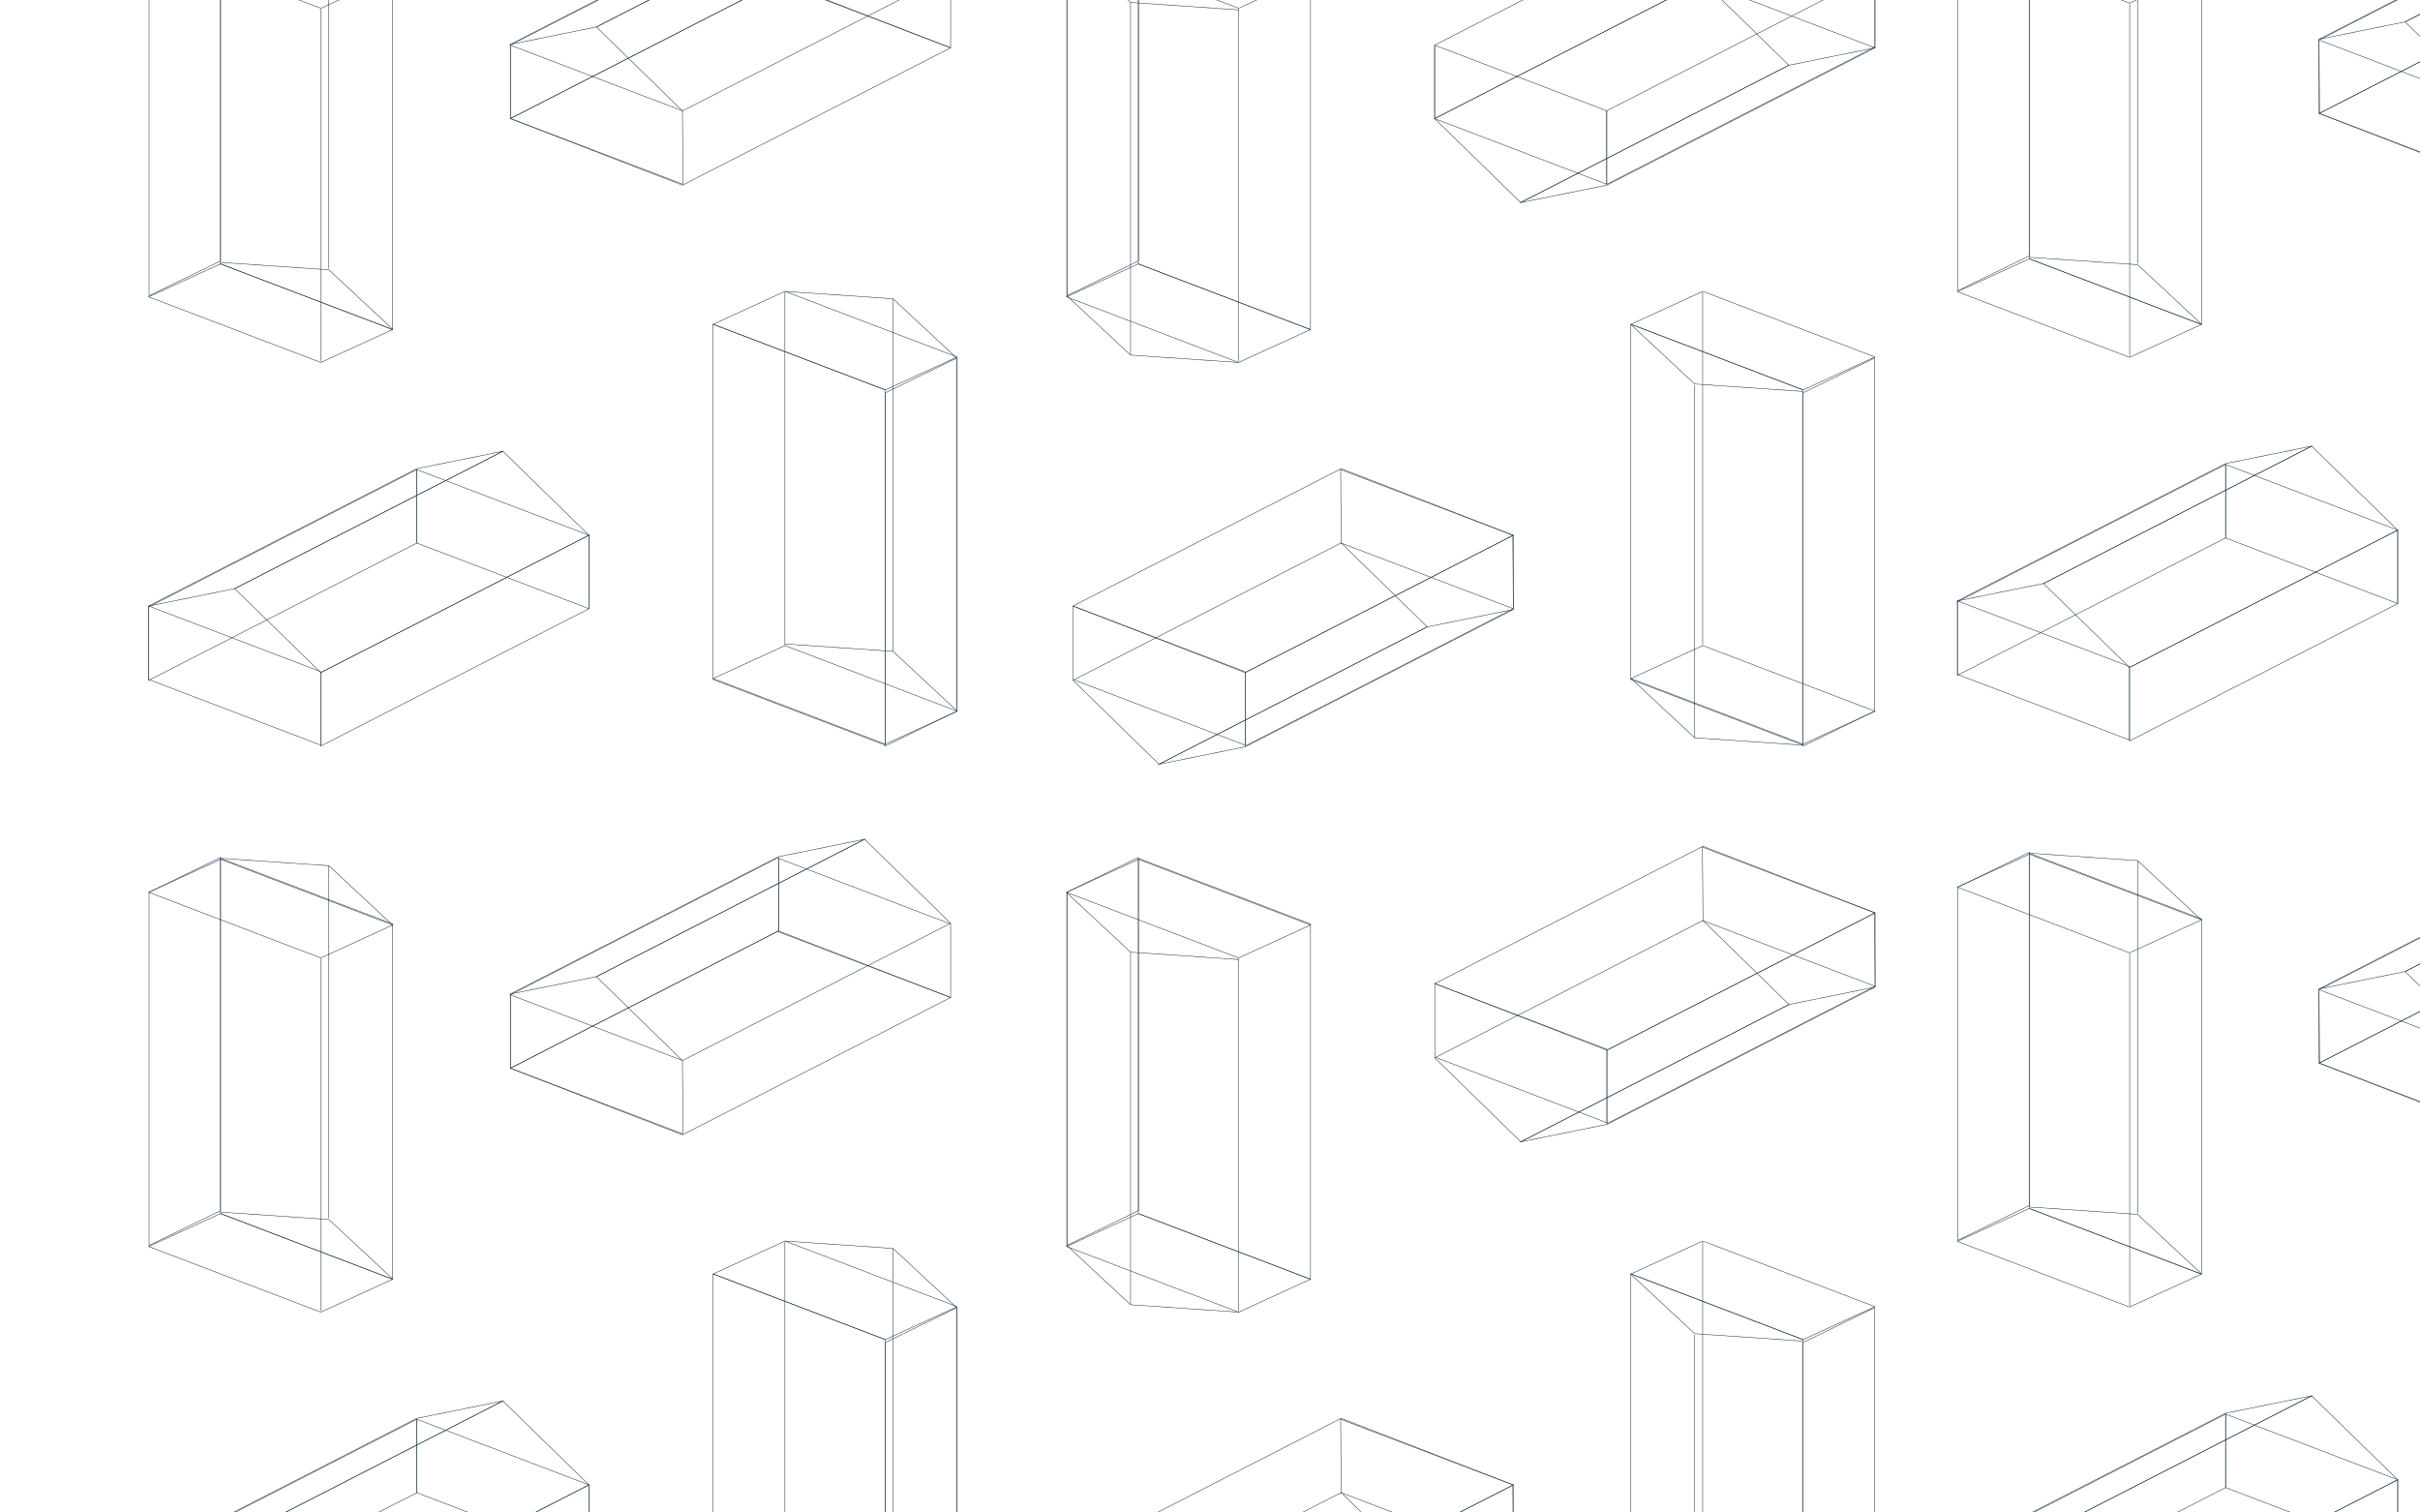 <?xml version="1.0" encoding="utf-8"?>
<!-- Generator: Adobe Illustrator 16.0.0, SVG Export Plug-In . SVG Version: 6.00 Build 0)  -->
<!DOCTYPE svg PUBLIC "-//W3C//DTD SVG 1.1//EN" "http://www.w3.org/Graphics/SVG/1.1/DTD/svg11.dtd">
<svg version="1.1" id="Layer_1" xmlns="http://www.w3.org/2000/svg" xmlns:xlink="http://www.w3.org/1999/xlink" x="0px" y="0px"
	 width="1280px" height="800px" viewBox="0 0 1280 800" enable-background="new 0 0 1280 800" xml:space="preserve">
<polygon fill="none" stroke="#0E263A" stroke-width="0.25" stroke-miterlimit="10" points="169.669,896.438 78.621,861.715 
	78.621,822.857 169.669,857.58 "/>
<polygon fill="none" stroke="#0E263A" stroke-width="0.25" stroke-miterlimit="10" points="311.519,824.266 220.47,789.543 
	220.47,750.686 311.519,785.408 "/>
<polygon fill="none" stroke="#0E263A" stroke-width="0.25" stroke-miterlimit="10" points="311.519,824.266 169.669,896.92 
	169.669,858.059 311.519,785.408 "/>
<polygon fill="none" stroke="#0E263A" stroke-width="0.25" stroke-miterlimit="10" points="220.47,789.543 78.621,862.195 
	78.621,823.34 220.47,750.686 "/>
<polygon fill="none" stroke="#0E263A" stroke-width="0.25" stroke-miterlimit="10" points="658.568,896.438 567.521,861.715 
	567.521,822.857 658.568,857.58 "/>
<polygon fill="none" stroke="#0E263A" stroke-width="0.25" stroke-miterlimit="10" points="800.418,824.266 658.568,896.92 
	658.568,858.059 800.418,785.408 "/>
<polygon fill="none" stroke="#0E263A" stroke-width="0.25" stroke-miterlimit="10" points="709.367,750.205 567.521,822.857 
	658.568,858.059 800.418,785.408 "/>
<polygon fill="none" stroke="#0E263A" stroke-width="0.25" stroke-miterlimit="10" points="265.992,740.996 124.146,813.646 
	169.669,858.059 311.519,785.408 "/>
<polygon fill="none" stroke="#0E263A" stroke-width="0.25" stroke-miterlimit="10" points="220.47,750.205 78.621,822.857 
	124.146,813.646 265.992,740.996 "/>
<polygon fill="none" stroke="#0E263A" stroke-width="0.25" stroke-miterlimit="10" points="468.206,896.438 377.156,861.715 
	377.156,673.781 468.206,708.504 "/>
<polygon fill="none" stroke="#0E263A" stroke-width="0.25" stroke-miterlimit="10" points="468.206,708.576 377.156,673.854 
	415.21,656.422 506.258,691.143 "/>
<polygon fill="none" stroke="#0E263A" stroke-width="0.25" stroke-miterlimit="10" points="468.206,895.928 377.156,861.205 
	415.21,843.773 506.258,878.496 "/>
<polygon fill="none" stroke="#0E263A" stroke-width="0.25" stroke-miterlimit="10" points="506.028,878.514 468.206,896.92 
	468.206,710.107 506.028,691.701 "/>
<polyline fill="none" stroke="#0E263A" stroke-width="0.25" stroke-miterlimit="10" points="472.337,660.332 506.028,691.701 
	506.028,878.514 "/>
<line fill="none" stroke="#0E263A" stroke-width="0.25" stroke-miterlimit="10" x1="472.337" y1="660.332" x2="415.144" y2="656.422"/>
<line fill="none" stroke="#0E263A" stroke-width="0.25" stroke-miterlimit="10" x1="472.337" y1="846.832" x2="506.028" y2="878.205"/>
<line fill="none" stroke="#0E263A" stroke-width="0.25" stroke-miterlimit="10" x1="472.337" y1="846.832" x2="415.144" y2="842.924"/>
<polygon fill="none" stroke="#0E263A" stroke-width="0.25" stroke-miterlimit="10" points="709.367,789.473 567.521,862.119 
	613.042,906.535 754.891,833.883 "/>
<polygon fill="none" stroke="#0E263A" stroke-width="0.25" stroke-miterlimit="10" points="754.891,833.883 613.042,906.535 
	658.568,897.322 800.418,824.674 "/>
<polygon fill="none" stroke="#0E263A" stroke-width="0.25" stroke-miterlimit="10" points="800.161,785.408 709.11,750.686 
	709.367,789.543 800.418,824.266 "/>
<line fill="none" stroke="#0E263A" stroke-width="0.25" stroke-miterlimit="10" x1="472.337" y1="660.332" x2="472.337" y2="846.832"/>
<line fill="none" stroke="#0E263A" stroke-width="0.25" stroke-miterlimit="10" x1="415.144" y1="656.957" x2="415.144" y2="843.457"/>
<polygon fill="none" stroke="#0E263A" stroke-width="0.25" stroke-miterlimit="10" points="953.655,896.438 862.606,861.715 
	862.606,673.781 953.655,708.504 "/>
<polygon fill="none" stroke="#0E263A" stroke-width="0.25" stroke-miterlimit="10" points="953.655,708.576 862.606,673.854 
	900.659,656.422 991.706,691.143 "/>
<polygon fill="none" stroke="#0E263A" stroke-width="0.25" stroke-miterlimit="10" points="953.655,895.928 862.606,861.205 
	900.659,843.773 991.706,878.496 "/>
<polygon fill="none" stroke="#0E263A" stroke-width="0.25" stroke-miterlimit="10" points="991.479,878.514 953.655,896.92 
	953.655,710.107 991.479,691.701 "/>
<line fill="none" stroke="#0E263A" stroke-width="0.25" stroke-miterlimit="10" x1="896.379" y1="892.545" x2="862.688" y2="861.178"/>
<line fill="none" stroke="#0E263A" stroke-width="0.25" stroke-miterlimit="10" x1="896.379" y1="892.545" x2="953.572" y2="896.455"/>
<line fill="none" stroke="#0E263A" stroke-width="0.25" stroke-miterlimit="10" x1="896.379" y1="705.434" x2="862.688" y2="674.061"/>
<line fill="none" stroke="#0E263A" stroke-width="0.25" stroke-miterlimit="10" x1="896.379" y1="705.434" x2="953.572" y2="709.346"/>
<line fill="none" stroke="#0E263A" stroke-width="0.25" stroke-miterlimit="10" x1="896.379" y1="706.041" x2="896.379" y2="892.545"/>
<line fill="none" stroke="#0E263A" stroke-width="0.25" stroke-miterlimit="10" x1="900.59" y1="656.957" x2="900.59" y2="843.457"/>
<polygon fill="none" stroke="#0E263A" stroke-width="0.25" stroke-miterlimit="10" points="411.762,454.02 502.812,488.744 
	502.812,527.6 411.762,492.879 "/>
<polygon fill="none" stroke="#0E263A" stroke-width="0.25" stroke-miterlimit="10" points="269.914,526.191 411.762,453.537 
	411.762,492.395 269.914,565.047 "/>
<polygon fill="none" stroke="#0E263A" stroke-width="0.25" stroke-miterlimit="10" points="360.962,600.252 502.812,527.6 
	411.762,492.395 269.914,565.047 "/>
<polygon fill="none" stroke="#0E263A" stroke-width="0.25" stroke-miterlimit="10" points="602.124,454.02 693.171,488.744 
	693.171,676.678 602.124,641.955 "/>
<polygon fill="none" stroke="#0E263A" stroke-width="0.25" stroke-miterlimit="10" points="602.124,641.881 693.171,676.604 
	655.12,694.035 564.069,659.316 "/>
<polygon fill="none" stroke="#0E263A" stroke-width="0.25" stroke-miterlimit="10" points="602.124,454.527 693.171,489.25 
	655.12,506.684 564.069,471.961 "/>
<polygon fill="none" stroke="#0E263A" stroke-width="0.25" stroke-miterlimit="10" points="564.3,471.945 602.124,453.537 
	602.124,640.352 564.3,658.756 "/>
<polyline fill="none" stroke="#0E263A" stroke-width="0.25" stroke-miterlimit="10" points="597.993,690.123 564.3,658.756 
	564.3,471.945 "/>
<line fill="none" stroke="#0E263A" stroke-width="0.25" stroke-miterlimit="10" x1="597.993" y1="690.123" x2="655.184" y2="694.035"/>
<line fill="none" stroke="#0E263A" stroke-width="0.25" stroke-miterlimit="10" x1="597.993" y1="503.625" x2="564.3" y2="472.252"/>
<line fill="none" stroke="#0E263A" stroke-width="0.25" stroke-miterlimit="10" x1="597.993" y1="503.625" x2="655.184" y2="507.535"/>
<polygon fill="none" stroke="#0E263A" stroke-width="0.25" stroke-miterlimit="10" points="360.962,560.984 502.812,488.336 
	457.287,443.922 315.438,516.576 "/>
<polygon fill="none" stroke="#0E263A" stroke-width="0.25" stroke-miterlimit="10" points="315.438,516.576 457.287,443.922 
	411.762,453.135 269.914,525.781 "/>
<polygon fill="none" stroke="#0E263A" stroke-width="0.25" stroke-miterlimit="10" points="270.168,565.047 361.217,599.771 
	360.962,560.912 269.914,526.191 "/>
<line fill="none" stroke="#0E263A" stroke-width="0.25" stroke-miterlimit="10" x1="597.993" y1="690.123" x2="597.993" y2="503.625"/>
<line fill="none" stroke="#0E263A" stroke-width="0.25" stroke-miterlimit="10" x1="655.184" y1="693.502" x2="655.184" y2="507"/>
<polygon fill="none" stroke="#0E263A" stroke-width="0.25" stroke-miterlimit="10" points="116.673,454.02 207.723,488.744 
	207.723,676.678 116.673,641.955 "/>
<polygon fill="none" stroke="#0E263A" stroke-width="0.25" stroke-miterlimit="10" points="116.673,641.881 207.723,676.604 
	169.669,694.035 78.621,659.316 "/>
<polygon fill="none" stroke="#0E263A" stroke-width="0.25" stroke-miterlimit="10" points="116.673,454.527 207.723,489.25 
	169.669,506.684 78.621,471.961 "/>
<polygon fill="none" stroke="#0E263A" stroke-width="0.25" stroke-miterlimit="10" points="78.85,471.945 116.673,453.537 
	116.673,640.352 78.85,658.756 "/>
<line fill="none" stroke="#0E263A" stroke-width="0.25" stroke-miterlimit="10" x1="173.947" y1="457.912" x2="207.641" y2="489.281"/>
<line fill="none" stroke="#0E263A" stroke-width="0.25" stroke-miterlimit="10" x1="173.947" y1="457.912" x2="116.755" y2="454.002"/>
<line fill="none" stroke="#0E263A" stroke-width="0.25" stroke-miterlimit="10" x1="173.947" y1="645.027" x2="207.641" y2="676.396"/>
<line fill="none" stroke="#0E263A" stroke-width="0.25" stroke-miterlimit="10" x1="173.947" y1="645.027" x2="116.755" y2="641.113"/>
<line fill="none" stroke="#0E263A" stroke-width="0.25" stroke-miterlimit="10" x1="173.947" y1="644.412" x2="173.947" y2="457.912"/>
<line fill="none" stroke="#0E263A" stroke-width="0.25" stroke-miterlimit="10" x1="169.734" y1="693.502" x2="169.734" y2="507"/>
<polygon fill="none" stroke="#0E263A" stroke-width="0.25" stroke-miterlimit="10" points="169.669,394.126 78.621,359.405 
	78.621,320.547 169.669,355.27 "/>
<polygon fill="none" stroke="#0E263A" stroke-width="0.25" stroke-miterlimit="10" points="311.519,321.96 220.47,287.238 
	220.47,248.379 311.519,283.103 "/>
<polygon fill="none" stroke="#0E263A" stroke-width="0.25" stroke-miterlimit="10" points="311.519,321.96 169.669,394.607 
	169.669,355.75 311.519,283.1 "/>
<polygon fill="none" stroke="#0E263A" stroke-width="0.25" stroke-miterlimit="10" points="220.47,287.238 78.621,359.887 
	78.621,321.03 220.47,248.379 "/>
<polygon fill="none" stroke="#0E263A" stroke-width="0.25" stroke-miterlimit="10" points="658.568,394.126 567.521,359.405 
	567.521,320.547 658.568,355.27 "/>
<polygon fill="none" stroke="#0E263A" stroke-width="0.25" stroke-miterlimit="10" points="800.418,321.96 658.568,394.607 
	658.568,355.75 800.418,283.1 "/>
<polygon fill="none" stroke="#0E263A" stroke-width="0.25" stroke-miterlimit="10" points="709.367,247.897 567.521,320.547 
	658.568,355.75 800.418,283.1 "/>
<polygon fill="none" stroke="#0E263A" stroke-width="0.25" stroke-miterlimit="10" points="265.992,238.688 124.146,311.339 
	169.669,355.75 311.519,283.1 "/>
<polygon fill="none" stroke="#0E263A" stroke-width="0.25" stroke-miterlimit="10" points="220.47,247.897 78.621,320.547 
	124.146,311.339 265.992,238.688 "/>
<polygon fill="none" stroke="#0E263A" stroke-width="0.25" stroke-miterlimit="10" points="468.206,394.126 377.156,359.405 
	377.156,171.471 468.206,206.193 "/>
<polygon fill="none" stroke="#0E263A" stroke-width="0.25" stroke-miterlimit="10" points="468.206,206.267 377.156,171.544 
	415.21,154.109 506.258,188.832 "/>
<polygon fill="none" stroke="#0E263A" stroke-width="0.25" stroke-miterlimit="10" points="468.206,393.622 377.156,358.899 
	415.21,341.464 506.258,376.188 "/>
<polygon fill="none" stroke="#0E263A" stroke-width="0.25" stroke-miterlimit="10" points="506.028,376.204 468.206,394.607 
	468.206,207.796 506.028,189.394 "/>
<polyline fill="none" stroke="#0E263A" stroke-width="0.25" stroke-miterlimit="10" points="472.337,158.023 506.028,189.394 
	506.028,376.204 "/>
<line fill="none" stroke="#0E263A" stroke-width="0.25" stroke-miterlimit="10" x1="472.337" y1="158.023" x2="415.144" y2="154.109"/>
<line fill="none" stroke="#0E263A" stroke-width="0.25" stroke-miterlimit="10" x1="472.337" y1="344.526" x2="506.028" y2="375.895"/>
<line fill="none" stroke="#0E263A" stroke-width="0.25" stroke-miterlimit="10" x1="472.337" y1="344.526" x2="415.144" y2="340.613"/>
<polygon fill="none" stroke="#0E263A" stroke-width="0.25" stroke-miterlimit="10" points="709.367,287.162 567.521,359.814 
	613.042,404.225 754.891,331.577 "/>
<polygon fill="none" stroke="#0E263A" stroke-width="0.25" stroke-miterlimit="10" points="754.891,331.577 613.042,404.225 
	658.568,395.017 800.418,322.365 "/>
<polygon fill="none" stroke="#0E263A" stroke-width="0.25" stroke-miterlimit="10" points="800.161,283.1 709.11,248.379 
	709.367,287.238 800.418,321.96 "/>
<line fill="none" stroke="#0E263A" stroke-width="0.25" stroke-miterlimit="10" x1="472.337" y1="158.023" x2="472.337" y2="344.526"/>
<line fill="none" stroke="#0E263A" stroke-width="0.25" stroke-miterlimit="10" x1="415.144" y1="154.647" x2="415.144" y2="341.15"/>
<polygon fill="none" stroke="#0E263A" stroke-width="0.25" stroke-miterlimit="10" points="953.655,394.126 862.606,359.405 
	862.606,171.471 953.655,206.193 "/>
<polygon fill="none" stroke="#0E263A" stroke-width="0.25" stroke-miterlimit="10" points="953.655,206.267 862.606,171.544 
	900.659,154.109 991.706,188.832 "/>
<polygon fill="none" stroke="#0E263A" stroke-width="0.25" stroke-miterlimit="10" points="953.655,393.622 862.606,358.899 
	900.659,341.464 991.706,376.188 "/>
<polygon fill="none" stroke="#0E263A" stroke-width="0.25" stroke-miterlimit="10" points="991.479,376.204 953.655,394.607 
	953.655,207.796 991.479,189.394 "/>
<line fill="none" stroke="#0E263A" stroke-width="0.25" stroke-miterlimit="10" x1="896.379" y1="390.235" x2="862.688" y2="358.863"/>
<line fill="none" stroke="#0E263A" stroke-width="0.25" stroke-miterlimit="10" x1="896.379" y1="390.235" x2="953.572" y2="394.149"/>
<line fill="none" stroke="#0E263A" stroke-width="0.25" stroke-miterlimit="10" x1="896.379" y1="203.122" x2="862.688" y2="171.752"/>
<line fill="none" stroke="#0E263A" stroke-width="0.25" stroke-miterlimit="10" x1="896.379" y1="203.122" x2="953.572" y2="207.038"/>
<line fill="none" stroke="#0E263A" stroke-width="0.25" stroke-miterlimit="10" x1="896.379" y1="203.732" x2="896.379" y2="390.235"/>
<line fill="none" stroke="#0E263A" stroke-width="0.25" stroke-miterlimit="10" x1="900.59" y1="154.647" x2="900.59" y2="341.15"/>
<polygon fill="none" stroke="#0E263A" stroke-width="0.25" stroke-miterlimit="10" points="900.659,-48.287 991.706,-13.568 
	991.706,25.292 900.659,-9.431 "/>
<polygon fill="none" stroke="#0E263A" stroke-width="0.25" stroke-miterlimit="10" points="758.809,23.879 849.86,58.602 
	849.86,97.458 758.809,62.739 "/>
<polygon fill="none" stroke="#0E263A" stroke-width="0.25" stroke-miterlimit="10" points="758.809,23.879 900.659,-48.771 
	900.659,-9.911 758.809,62.739 "/>
<polygon fill="none" stroke="#0E263A" stroke-width="0.25" stroke-miterlimit="10" points="849.86,58.602 991.706,-14.048 
	991.706,24.811 849.86,97.458 "/>
<polygon fill="none" stroke="#0E263A" stroke-width="0.25" stroke-miterlimit="10" points="411.762,-48.287 502.812,-13.568 
	502.812,25.292 411.762,-9.431 "/>
<polygon fill="none" stroke="#0E263A" stroke-width="0.25" stroke-miterlimit="10" points="269.914,23.879 411.762,-48.771 
	411.762,-9.911 269.914,62.739 "/>
<polygon fill="none" stroke="#0E263A" stroke-width="0.25" stroke-miterlimit="10" points="360.962,97.942 502.812,25.292 
	411.762,-9.911 269.914,62.739 "/>
<polygon fill="none" stroke="#0E263A" stroke-width="0.25" stroke-miterlimit="10" points="804.334,107.149 946.18,34.5 
	900.659,-9.911 758.809,62.739 "/>
<polygon fill="none" stroke="#0E263A" stroke-width="0.25" stroke-miterlimit="10" points="849.86,97.942 991.706,25.292 
	946.18,34.5 804.334,107.149 "/>
<polygon fill="none" stroke="#0E263A" stroke-width="0.25" stroke-miterlimit="10" points="602.124,-48.287 693.171,-13.568 
	693.171,174.369 602.124,139.644 "/>
<polygon fill="none" stroke="#0E263A" stroke-width="0.25" stroke-miterlimit="10" points="602.124,139.576 693.171,174.294 
	655.12,191.728 564.069,157.005 "/>
<polygon fill="none" stroke="#0E263A" stroke-width="0.25" stroke-miterlimit="10" points="602.124,-47.78 693.171,-13.057 
	655.12,4.375 564.069,-30.348 "/>
<polygon fill="none" stroke="#0E263A" stroke-width="0.25" stroke-miterlimit="10" points="564.3,-30.367 602.124,-48.771 
	602.124,138.041 564.3,156.443 "/>
<polyline fill="none" stroke="#0E263A" stroke-width="0.25" stroke-miterlimit="10" points="597.993,187.815 564.3,156.443 
	564.3,-30.367 "/>
<line fill="none" stroke="#0E263A" stroke-width="0.25" stroke-miterlimit="10" x1="597.993" y1="187.815" x2="655.184" y2="191.728"/>
<line fill="none" stroke="#0E263A" stroke-width="0.25" stroke-miterlimit="10" x1="597.993" y1="1.312" x2="564.3" y2="-30.059"/>
<line fill="none" stroke="#0E263A" stroke-width="0.25" stroke-miterlimit="10" x1="597.993" y1="1.312" x2="655.184" y2="5.224"/>
<polygon fill="none" stroke="#0E263A" stroke-width="0.25" stroke-miterlimit="10" points="360.962,58.678 502.812,-13.972 
	457.287,-58.386 315.438,14.263 "/>
<polygon fill="none" stroke="#0E263A" stroke-width="0.25" stroke-miterlimit="10" points="315.438,14.263 457.287,-58.386 
	411.762,-49.175 269.914,23.475 "/>
<polygon fill="none" stroke="#0E263A" stroke-width="0.25" stroke-miterlimit="10" points="270.168,62.739 361.217,97.458 
	360.962,58.602 269.914,23.879 "/>
<line fill="none" stroke="#0E263A" stroke-width="0.25" stroke-miterlimit="10" x1="597.993" y1="187.815" x2="597.993" y2="1.312"/>
<line fill="none" stroke="#0E263A" stroke-width="0.25" stroke-miterlimit="10" x1="655.184" y1="191.193" x2="655.184" y2="4.691"/>
<polygon fill="none" stroke="#0E263A" stroke-width="0.25" stroke-miterlimit="10" points="116.673,-48.287 207.723,-13.568 
	207.723,174.369 116.673,139.644 "/>
<polygon fill="none" stroke="#0E263A" stroke-width="0.25" stroke-miterlimit="10" points="116.673,139.576 207.723,174.294 
	169.669,191.728 78.621,157.005 "/>
<polygon fill="none" stroke="#0E263A" stroke-width="0.25" stroke-miterlimit="10" points="116.673,-47.78 207.723,-13.057 
	169.669,4.375 78.621,-30.348 "/>
<polygon fill="none" stroke="#0E263A" stroke-width="0.25" stroke-miterlimit="10" points="78.85,-30.367 116.673,-48.771 
	116.673,138.041 78.85,156.443 "/>
<line fill="none" stroke="#0E263A" stroke-width="0.25" stroke-miterlimit="10" x1="173.947" y1="-44.398" x2="207.641" y2="-13.028"/>
<line fill="none" stroke="#0E263A" stroke-width="0.25" stroke-miterlimit="10" x1="173.947" y1="-44.398" x2="116.755" y2="-48.308"/>
<line fill="none" stroke="#0E263A" stroke-width="0.25" stroke-miterlimit="10" x1="173.947" y1="142.717" x2="207.641" y2="174.086"/>
<line fill="none" stroke="#0E263A" stroke-width="0.25" stroke-miterlimit="10" x1="173.947" y1="142.717" x2="116.755" y2="138.803"/>
<line fill="none" stroke="#0E263A" stroke-width="0.25" stroke-miterlimit="10" x1="173.947" y1="142.108" x2="173.947" y2="-44.398"/>
<line fill="none" stroke="#0E263A" stroke-width="0.25" stroke-miterlimit="10" x1="169.734" y1="191.193" x2="169.734" y2="4.691"/>
<polygon fill="none" stroke="#0E263A" stroke-width="0.25" stroke-miterlimit="10" points="849.934,593.848 758.886,559.127 
	758.886,520.268 849.934,554.99 "/>
<polygon fill="none" stroke="#0E263A" stroke-width="0.25" stroke-miterlimit="10" points="991.782,521.682 849.934,594.328 
	849.934,555.473 991.782,482.82 "/>
<polygon fill="none" stroke="#0E263A" stroke-width="0.25" stroke-miterlimit="10" points="900.732,447.619 758.886,520.268 
	849.934,555.473 991.782,482.82 "/>
<polygon fill="none" stroke="#0E263A" stroke-width="0.25" stroke-miterlimit="10" points="900.732,486.883 758.886,559.533 
	804.409,603.945 946.257,531.299 "/>
<polygon fill="none" stroke="#0E263A" stroke-width="0.25" stroke-miterlimit="10" points="946.257,531.299 804.409,603.945 
	849.934,594.736 991.782,522.084 "/>
<polygon fill="none" stroke="#0E263A" stroke-width="0.25" stroke-miterlimit="10" points="991.525,482.82 900.479,448.102 
	900.732,486.959 991.782,521.682 "/>
<polygon fill="none" stroke="#0E263A" stroke-width="0.25" stroke-miterlimit="10" points="1126.366,893.731 1035.318,859.009 
	1035.318,820.151 1126.366,854.874 "/>
<polygon fill="none" stroke="#0E263A" stroke-width="0.25" stroke-miterlimit="10" points="1268.216,821.56 1177.168,786.837 
	1177.168,747.979 1268.216,782.702 "/>
<polygon fill="none" stroke="#0E263A" stroke-width="0.25" stroke-miterlimit="10" points="1268.216,821.56 1126.366,894.214 
	1126.366,855.353 1268.216,782.702 "/>
<polygon fill="none" stroke="#0E263A" stroke-width="0.25" stroke-miterlimit="10" points="1177.168,786.837 1035.318,859.489 
	1035.318,820.634 1177.168,747.979 "/>
<polygon fill="none" stroke="#0E263A" stroke-width="0.25" stroke-miterlimit="10" points="1615.266,893.731 1524.218,859.009 
	1524.218,820.151 1615.266,854.874 "/>
<polygon fill="none" stroke="#0E263A" stroke-width="0.25" stroke-miterlimit="10" points="1757.115,821.56 1615.266,894.214 
	1615.266,855.353 1757.115,782.702 "/>
<polygon fill="none" stroke="#0E263A" stroke-width="0.25" stroke-miterlimit="10" points="1666.064,747.499 1524.218,820.151 
	1615.266,855.353 1757.115,782.702 "/>
<polygon fill="none" stroke="#0E263A" stroke-width="0.25" stroke-miterlimit="10" points="1222.689,738.29 1080.844,810.94 
	1126.366,855.353 1268.216,782.702 "/>
<polygon fill="none" stroke="#0E263A" stroke-width="0.25" stroke-miterlimit="10" points="1177.168,747.499 1035.318,820.151 
	1080.844,810.94 1222.689,738.29 "/>
<polygon fill="none" stroke="#0E263A" stroke-width="0.25" stroke-miterlimit="10" points="1424.903,893.731 1333.854,859.009 
	1333.854,671.075 1424.903,705.798 "/>
<polygon fill="none" stroke="#0E263A" stroke-width="0.25" stroke-miterlimit="10" points="1424.903,705.87 1333.854,671.147 
	1371.907,653.716 1462.955,688.437 "/>
<polygon fill="none" stroke="#0E263A" stroke-width="0.25" stroke-miterlimit="10" points="1424.903,893.222 1333.854,858.499 
	1371.907,841.067 1462.955,875.79 "/>
<polygon fill="none" stroke="#0E263A" stroke-width="0.25" stroke-miterlimit="10" points="1462.726,875.808 1424.903,894.214 
	1424.903,707.401 1462.726,688.995 "/>
<polyline fill="none" stroke="#0E263A" stroke-width="0.25" stroke-miterlimit="10" points="1429.034,657.626 1462.726,688.995 
	1462.726,875.808 "/>
<line fill="none" stroke="#0E263A" stroke-width="0.25" stroke-miterlimit="10" x1="1429.034" y1="657.626" x2="1371.841" y2="653.716"/>
<line fill="none" stroke="#0E263A" stroke-width="0.25" stroke-miterlimit="10" x1="1429.034" y1="844.126" x2="1462.726" y2="875.499"/>
<line fill="none" stroke="#0E263A" stroke-width="0.25" stroke-miterlimit="10" x1="1429.034" y1="844.126" x2="1371.841" y2="840.218"/>
<polygon fill="none" stroke="#0E263A" stroke-width="0.25" stroke-miterlimit="10" points="1666.064,786.767 1524.218,859.413 
	1569.739,903.829 1711.588,831.177 "/>
<polygon fill="none" stroke="#0E263A" stroke-width="0.25" stroke-miterlimit="10" points="1711.588,831.177 1569.739,903.829 
	1615.266,894.616 1757.115,821.968 "/>
<polygon fill="none" stroke="#0E263A" stroke-width="0.25" stroke-miterlimit="10" points="1756.858,782.702 1665.808,747.979 
	1666.064,786.837 1757.115,821.56 "/>
<line fill="none" stroke="#0E263A" stroke-width="0.25" stroke-miterlimit="10" x1="1429.034" y1="657.626" x2="1429.034" y2="844.126"/>
<line fill="none" stroke="#0E263A" stroke-width="0.25" stroke-miterlimit="10" x1="1371.841" y1="654.251" x2="1371.841" y2="840.751"/>
<polygon fill="none" stroke="#0E263A" stroke-width="0.25" stroke-miterlimit="10" points="1910.353,893.731 1819.304,859.009 
	1819.304,671.075 1910.353,705.798 "/>
<polygon fill="none" stroke="#0E263A" stroke-width="0.25" stroke-miterlimit="10" points="1910.353,705.87 1819.304,671.147 
	1857.356,653.716 1948.403,688.437 "/>
<polygon fill="none" stroke="#0E263A" stroke-width="0.25" stroke-miterlimit="10" points="1910.353,893.222 1819.304,858.499 
	1857.356,841.067 1948.403,875.79 "/>
<polygon fill="none" stroke="#0E263A" stroke-width="0.25" stroke-miterlimit="10" points="1948.176,875.808 1910.353,894.214 
	1910.353,707.401 1948.176,688.995 "/>
<line fill="none" stroke="#0E263A" stroke-width="0.25" stroke-miterlimit="10" x1="1853.076" y1="889.839" x2="1819.386" y2="858.472"/>
<line fill="none" stroke="#0E263A" stroke-width="0.25" stroke-miterlimit="10" x1="1853.076" y1="889.839" x2="1910.27" y2="893.749"/>
<line fill="none" stroke="#0E263A" stroke-width="0.25" stroke-miterlimit="10" x1="1853.076" y1="702.728" x2="1819.386" y2="671.354"/>
<line fill="none" stroke="#0E263A" stroke-width="0.25" stroke-miterlimit="10" x1="1853.076" y1="702.728" x2="1910.27" y2="706.64"/>
<line fill="none" stroke="#0E263A" stroke-width="0.25" stroke-miterlimit="10" x1="1853.076" y1="703.335" x2="1853.076" y2="889.839"/>
<line fill="none" stroke="#0E263A" stroke-width="0.25" stroke-miterlimit="10" x1="1857.287" y1="654.251" x2="1857.287" y2="840.751"/>
<polygon fill="none" stroke="#0E263A" stroke-width="0.25" stroke-miterlimit="10" points="1368.459,451.313 1459.509,486.038 
	1459.509,524.894 1368.459,490.173 "/>
<polygon fill="none" stroke="#0E263A" stroke-width="0.25" stroke-miterlimit="10" points="1226.611,523.485 1368.459,450.831 
	1368.459,489.688 1226.611,562.341 "/>
<polygon fill="none" stroke="#0E263A" stroke-width="0.25" stroke-miterlimit="10" points="1317.66,597.546 1459.509,524.894 
	1368.459,489.688 1226.611,562.341 "/>
<polygon fill="none" stroke="#0E263A" stroke-width="0.25" stroke-miterlimit="10" points="1558.821,451.313 1649.868,486.038 
	1649.868,673.972 1558.821,639.249 "/>
<polygon fill="none" stroke="#0E263A" stroke-width="0.25" stroke-miterlimit="10" points="1558.821,639.175 1649.868,673.897 
	1611.817,691.329 1520.767,656.61 "/>
<polygon fill="none" stroke="#0E263A" stroke-width="0.25" stroke-miterlimit="10" points="1558.821,451.821 1649.868,486.544 
	1611.817,503.978 1520.767,469.255 "/>
<polygon fill="none" stroke="#0E263A" stroke-width="0.25" stroke-miterlimit="10" points="1520.997,469.239 1558.821,450.831 
	1558.821,637.646 1520.997,656.05 "/>
<polyline fill="none" stroke="#0E263A" stroke-width="0.25" stroke-miterlimit="10" points="1554.69,687.417 1520.997,656.05 
	1520.997,469.239 "/>
<line fill="none" stroke="#0E263A" stroke-width="0.25" stroke-miterlimit="10" x1="1554.69" y1="687.417" x2="1611.881" y2="691.329"/>
<line fill="none" stroke="#0E263A" stroke-width="0.25" stroke-miterlimit="10" x1="1554.69" y1="500.919" x2="1520.997" y2="469.546"/>
<line fill="none" stroke="#0E263A" stroke-width="0.25" stroke-miterlimit="10" x1="1554.69" y1="500.919" x2="1611.881" y2="504.829"/>
<polygon fill="none" stroke="#0E263A" stroke-width="0.25" stroke-miterlimit="10" points="1317.66,558.278 1459.509,485.63 
	1413.984,441.216 1272.136,513.87 "/>
<polygon fill="none" stroke="#0E263A" stroke-width="0.25" stroke-miterlimit="10" points="1272.136,513.87 1413.984,441.216 
	1368.459,450.429 1226.611,523.075 "/>
<polygon fill="none" stroke="#0E263A" stroke-width="0.25" stroke-miterlimit="10" points="1226.865,562.341 1317.914,597.065 
	1317.66,558.206 1226.611,523.485 "/>
<line fill="none" stroke="#0E263A" stroke-width="0.25" stroke-miterlimit="10" x1="1554.69" y1="687.417" x2="1554.69" y2="500.919"/>
<line fill="none" stroke="#0E263A" stroke-width="0.25" stroke-miterlimit="10" x1="1611.881" y1="690.796" x2="1611.881" y2="504.294"/>
<polygon fill="none" stroke="#0E263A" stroke-width="0.25" stroke-miterlimit="10" points="1073.371,451.313 1164.42,486.038 
	1164.42,673.972 1073.371,639.249 "/>
<polygon fill="none" stroke="#0E263A" stroke-width="0.25" stroke-miterlimit="10" points="1073.371,639.175 1164.42,673.897 
	1126.366,691.329 1035.318,656.61 "/>
<polygon fill="none" stroke="#0E263A" stroke-width="0.25" stroke-miterlimit="10" points="1073.371,451.821 1164.42,486.544 
	1126.366,503.978 1035.318,469.255 "/>
<polygon fill="none" stroke="#0E263A" stroke-width="0.25" stroke-miterlimit="10" points="1035.547,469.239 1073.371,450.831 
	1073.371,637.646 1035.547,656.05 "/>
<line fill="none" stroke="#0E263A" stroke-width="0.25" stroke-miterlimit="10" x1="1130.645" y1="455.206" x2="1164.338" y2="486.575"/>
<line fill="none" stroke="#0E263A" stroke-width="0.25" stroke-miterlimit="10" x1="1130.645" y1="455.206" x2="1073.452" y2="451.296"/>
<line fill="none" stroke="#0E263A" stroke-width="0.25" stroke-miterlimit="10" x1="1130.645" y1="642.321" x2="1164.338" y2="673.69"/>
<line fill="none" stroke="#0E263A" stroke-width="0.25" stroke-miterlimit="10" x1="1130.645" y1="642.321" x2="1073.452" y2="638.407"/>
<line fill="none" stroke="#0E263A" stroke-width="0.25" stroke-miterlimit="10" x1="1130.645" y1="641.706" x2="1130.645" y2="455.206"/>
<line fill="none" stroke="#0E263A" stroke-width="0.25" stroke-miterlimit="10" x1="1126.432" y1="690.796" x2="1126.432" y2="504.294"/>
<polygon fill="none" stroke="#0E263A" stroke-width="0.25" stroke-miterlimit="10" points="1126.366,391.421 1035.318,356.699 
	1035.318,317.842 1126.366,352.564 "/>
<polygon fill="none" stroke="#0E263A" stroke-width="0.25" stroke-miterlimit="10" points="1268.216,319.255 1177.168,284.532 
	1177.168,245.674 1268.216,280.397 "/>
<polygon fill="none" stroke="#0E263A" stroke-width="0.25" stroke-miterlimit="10" points="1268.216,319.255 1126.366,391.901 
	1126.366,353.045 1268.216,280.395 "/>
<polygon fill="none" stroke="#0E263A" stroke-width="0.25" stroke-miterlimit="10" points="1177.168,284.532 1035.318,357.182 
	1035.318,318.324 1177.168,245.674 "/>
<polygon fill="none" stroke="#0E263A" stroke-width="0.25" stroke-miterlimit="10" points="1615.266,391.421 1524.218,356.699 
	1524.218,317.842 1615.266,352.564 "/>
<polygon fill="none" stroke="#0E263A" stroke-width="0.25" stroke-miterlimit="10" points="1757.115,319.255 1615.266,391.901 
	1615.266,353.045 1757.115,280.395 "/>
<polygon fill="none" stroke="#0E263A" stroke-width="0.25" stroke-miterlimit="10" points="1666.064,245.191 1524.218,317.842 
	1615.266,353.045 1757.115,280.395 "/>
<polygon fill="none" stroke="#0E263A" stroke-width="0.25" stroke-miterlimit="10" points="1222.689,235.982 1080.844,308.634 
	1126.366,353.045 1268.216,280.395 "/>
<polygon fill="none" stroke="#0E263A" stroke-width="0.25" stroke-miterlimit="10" points="1177.168,245.191 1035.318,317.842 
	1080.844,308.634 1222.689,235.982 "/>
<polygon fill="none" stroke="#0E263A" stroke-width="0.25" stroke-miterlimit="10" points="1424.903,391.421 1333.854,356.699 
	1333.854,168.766 1424.903,203.487 "/>
<polygon fill="none" stroke="#0E263A" stroke-width="0.25" stroke-miterlimit="10" points="1424.903,203.562 1333.854,168.839 
	1371.907,151.403 1462.955,186.126 "/>
<polygon fill="none" stroke="#0E263A" stroke-width="0.25" stroke-miterlimit="10" points="1424.903,390.916 1333.854,356.193 
	1371.907,338.759 1462.955,373.482 "/>
<polygon fill="none" stroke="#0E263A" stroke-width="0.25" stroke-miterlimit="10" points="1462.726,373.498 1424.903,391.901 
	1424.903,205.091 1462.726,186.688 "/>
<polyline fill="none" stroke="#0E263A" stroke-width="0.25" stroke-miterlimit="10" points="1429.034,155.317 1462.726,186.688 
	1462.726,373.498 "/>
<line fill="none" stroke="#0E263A" stroke-width="0.25" stroke-miterlimit="10" x1="1429.034" y1="155.317" x2="1371.841" y2="151.403"/>
<line fill="none" stroke="#0E263A" stroke-width="0.25" stroke-miterlimit="10" x1="1429.034" y1="341.82" x2="1462.726" y2="373.189"/>
<line fill="none" stroke="#0E263A" stroke-width="0.25" stroke-miterlimit="10" x1="1429.034" y1="341.82" x2="1371.841" y2="337.907"/>
<polygon fill="none" stroke="#0E263A" stroke-width="0.25" stroke-miterlimit="10" points="1666.064,284.456 1524.218,357.108 
	1569.739,401.52 1711.588,328.871 "/>
<polygon fill="none" stroke="#0E263A" stroke-width="0.25" stroke-miterlimit="10" points="1711.588,328.871 1569.739,401.52 
	1615.266,392.312 1757.115,319.659 "/>
<polygon fill="none" stroke="#0E263A" stroke-width="0.25" stroke-miterlimit="10" points="1756.858,280.395 1665.808,245.674 
	1666.064,284.532 1757.115,319.255 "/>
<line fill="none" stroke="#0E263A" stroke-width="0.25" stroke-miterlimit="10" x1="1429.034" y1="155.317" x2="1429.034" y2="341.82"/>
<line fill="none" stroke="#0E263A" stroke-width="0.25" stroke-miterlimit="10" x1="1371.841" y1="151.941" x2="1371.841" y2="338.444"/>
<polygon fill="none" stroke="#0E263A" stroke-width="0.25" stroke-miterlimit="10" points="1910.353,391.421 1819.304,356.699 
	1819.304,168.766 1910.353,203.487 "/>
<polygon fill="none" stroke="#0E263A" stroke-width="0.25" stroke-miterlimit="10" points="1910.353,203.562 1819.304,168.839 
	1857.356,151.403 1948.403,186.126 "/>
<polygon fill="none" stroke="#0E263A" stroke-width="0.25" stroke-miterlimit="10" points="1910.353,390.916 1819.304,356.193 
	1857.356,338.759 1948.403,373.482 "/>
<polygon fill="none" stroke="#0E263A" stroke-width="0.25" stroke-miterlimit="10" points="1948.176,373.498 1910.353,391.901 
	1910.353,205.091 1948.176,186.688 "/>
<line fill="none" stroke="#0E263A" stroke-width="0.25" stroke-miterlimit="10" x1="1853.076" y1="387.529" x2="1819.386" y2="356.157"/>
<line fill="none" stroke="#0E263A" stroke-width="0.25" stroke-miterlimit="10" x1="1853.076" y1="387.529" x2="1910.27" y2="391.443"/>
<line fill="none" stroke="#0E263A" stroke-width="0.25" stroke-miterlimit="10" x1="1853.076" y1="200.416" x2="1819.386" y2="169.047"/>
<line fill="none" stroke="#0E263A" stroke-width="0.25" stroke-miterlimit="10" x1="1853.076" y1="200.416" x2="1910.27" y2="204.332"/>
<line fill="none" stroke="#0E263A" stroke-width="0.25" stroke-miterlimit="10" x1="1853.076" y1="201.026" x2="1853.076" y2="387.529"/>
<line fill="none" stroke="#0E263A" stroke-width="0.25" stroke-miterlimit="10" x1="1857.287" y1="151.941" x2="1857.287" y2="338.444"/>
<polygon fill="none" stroke="#0E263A" stroke-width="0.25" stroke-miterlimit="10" points="1857.356,-50.993 1948.403,-16.273 
	1948.403,22.586 1857.356,-12.136 "/>
<polygon fill="none" stroke="#0E263A" stroke-width="0.25" stroke-miterlimit="10" points="1715.506,21.174 1806.558,55.896 
	1806.558,94.752 1715.506,60.034 "/>
<polygon fill="none" stroke="#0E263A" stroke-width="0.25" stroke-miterlimit="10" points="1715.506,21.174 1857.356,-51.476 
	1857.356,-12.616 1715.506,60.034 "/>
<polygon fill="none" stroke="#0E263A" stroke-width="0.25" stroke-miterlimit="10" points="1806.558,55.896 1948.403,-16.753 
	1948.403,22.105 1806.558,94.752 "/>
<polygon fill="none" stroke="#0E263A" stroke-width="0.25" stroke-miterlimit="10" points="1368.459,-50.993 1459.509,-16.273 
	1459.509,22.586 1368.459,-12.136 "/>
<polygon fill="none" stroke="#0E263A" stroke-width="0.25" stroke-miterlimit="10" points="1226.611,21.174 1368.459,-51.476 
	1368.459,-12.616 1226.611,60.034 "/>
<polygon fill="none" stroke="#0E263A" stroke-width="0.25" stroke-miterlimit="10" points="1317.66,95.236 1459.509,22.586 
	1368.459,-12.616 1226.611,60.034 "/>
<polygon fill="none" stroke="#0E263A" stroke-width="0.25" stroke-miterlimit="10" points="1761.031,104.444 1902.877,31.794 
	1857.356,-12.616 1715.506,60.034 "/>
<polygon fill="none" stroke="#0E263A" stroke-width="0.25" stroke-miterlimit="10" points="1806.558,95.236 1948.403,22.586 
	1902.877,31.794 1761.031,104.444 "/>
<polygon fill="none" stroke="#0E263A" stroke-width="0.25" stroke-miterlimit="10" points="1558.821,-50.993 1649.868,-16.273 
	1649.868,171.663 1558.821,136.938 "/>
<polygon fill="none" stroke="#0E263A" stroke-width="0.25" stroke-miterlimit="10" points="1558.821,136.87 1649.868,171.589 
	1611.817,189.022 1520.767,154.3 "/>
<polygon fill="none" stroke="#0E263A" stroke-width="0.25" stroke-miterlimit="10" points="1558.821,-50.485 1649.868,-15.763 
	1611.817,1.669 1520.767,-33.054 "/>
<polygon fill="none" stroke="#0E263A" stroke-width="0.25" stroke-miterlimit="10" points="1520.997,-33.072 1558.821,-51.476 
	1558.821,135.335 1520.997,153.737 "/>
<polyline fill="none" stroke="#0E263A" stroke-width="0.25" stroke-miterlimit="10" points="1554.69,185.109 1520.997,153.737 
	1520.997,-33.072 "/>
<line fill="none" stroke="#0E263A" stroke-width="0.25" stroke-miterlimit="10" x1="1554.69" y1="185.109" x2="1611.881" y2="189.022"/>
<line fill="none" stroke="#0E263A" stroke-width="0.25" stroke-miterlimit="10" x1="1554.69" y1="-1.393" x2="1520.997" y2="-32.764"/>
<line fill="none" stroke="#0E263A" stroke-width="0.25" stroke-miterlimit="10" x1="1554.69" y1="-1.393" x2="1611.881" y2="2.519"/>
<polygon fill="none" stroke="#0E263A" stroke-width="0.25" stroke-miterlimit="10" points="1317.66,55.972 1459.509,-16.678 
	1413.984,-61.092 1272.136,11.558 "/>
<polygon fill="none" stroke="#0E263A" stroke-width="0.25" stroke-miterlimit="10" points="1272.136,11.558 1413.984,-61.092 
	1368.459,-51.881 1226.611,20.769 "/>
<polygon fill="none" stroke="#0E263A" stroke-width="0.25" stroke-miterlimit="10" points="1226.865,60.034 1317.914,94.752 
	1317.66,55.896 1226.611,21.174 "/>
<line fill="none" stroke="#0E263A" stroke-width="0.25" stroke-miterlimit="10" x1="1554.69" y1="185.109" x2="1554.69" y2="-1.393"/>
<line fill="none" stroke="#0E263A" stroke-width="0.25" stroke-miterlimit="10" x1="1611.881" y1="188.487" x2="1611.881" y2="1.985"/>
<polygon fill="none" stroke="#0E263A" stroke-width="0.25" stroke-miterlimit="10" points="1073.371,-50.993 1164.42,-16.273 
	1164.42,171.663 1073.371,136.938 "/>
<polygon fill="none" stroke="#0E263A" stroke-width="0.25" stroke-miterlimit="10" points="1073.371,136.87 1164.42,171.589 
	1126.366,189.022 1035.318,154.3 "/>
<polygon fill="none" stroke="#0E263A" stroke-width="0.25" stroke-miterlimit="10" points="1073.371,-50.485 1164.42,-15.763 
	1126.366,1.669 1035.318,-33.054 "/>
<polygon fill="none" stroke="#0E263A" stroke-width="0.25" stroke-miterlimit="10" points="1035.547,-33.072 1073.371,-51.476 
	1073.371,135.335 1035.547,153.737 "/>
<line fill="none" stroke="#0E263A" stroke-width="0.25" stroke-miterlimit="10" x1="1130.645" y1="-47.104" x2="1164.338" y2="-15.734"/>
<line fill="none" stroke="#0E263A" stroke-width="0.25" stroke-miterlimit="10" x1="1130.645" y1="-47.104" x2="1073.452" y2="-51.013"/>
<line fill="none" stroke="#0E263A" stroke-width="0.25" stroke-miterlimit="10" x1="1130.645" y1="140.012" x2="1164.338" y2="171.381"/>
<line fill="none" stroke="#0E263A" stroke-width="0.25" stroke-miterlimit="10" x1="1130.645" y1="140.012" x2="1073.452" y2="136.098"/>
<line fill="none" stroke="#0E263A" stroke-width="0.25" stroke-miterlimit="10" x1="1130.645" y1="139.402" x2="1130.645" y2="-47.104"/>
<line fill="none" stroke="#0E263A" stroke-width="0.25" stroke-miterlimit="10" x1="1126.432" y1="188.487" x2="1126.432" y2="1.985"/>
<polygon fill="none" stroke="#0E263A" stroke-width="0.25" stroke-miterlimit="10" points="1806.631,591.142 1715.583,556.421 
	1715.583,517.562 1806.631,552.284 "/>
<polygon fill="none" stroke="#0E263A" stroke-width="0.25" stroke-miterlimit="10" points="1948.479,518.976 1806.631,591.622 
	1806.631,552.767 1948.479,480.114 "/>
<polygon fill="none" stroke="#0E263A" stroke-width="0.25" stroke-miterlimit="10" points="1857.43,444.913 1715.583,517.562 
	1806.631,552.767 1948.479,480.114 "/>
<polygon fill="none" stroke="#0E263A" stroke-width="0.25" stroke-miterlimit="10" points="1857.43,484.177 1715.583,556.827 
	1761.106,601.239 1902.954,528.593 "/>
<polygon fill="none" stroke="#0E263A" stroke-width="0.25" stroke-miterlimit="10" points="1902.954,528.593 1761.106,601.239 
	1806.631,592.03 1948.479,519.378 "/>
<polygon fill="none" stroke="#0E263A" stroke-width="0.25" stroke-miterlimit="10" points="1948.223,480.114 1857.176,445.396 
	1857.43,484.253 1948.479,518.976 "/>
</svg>
